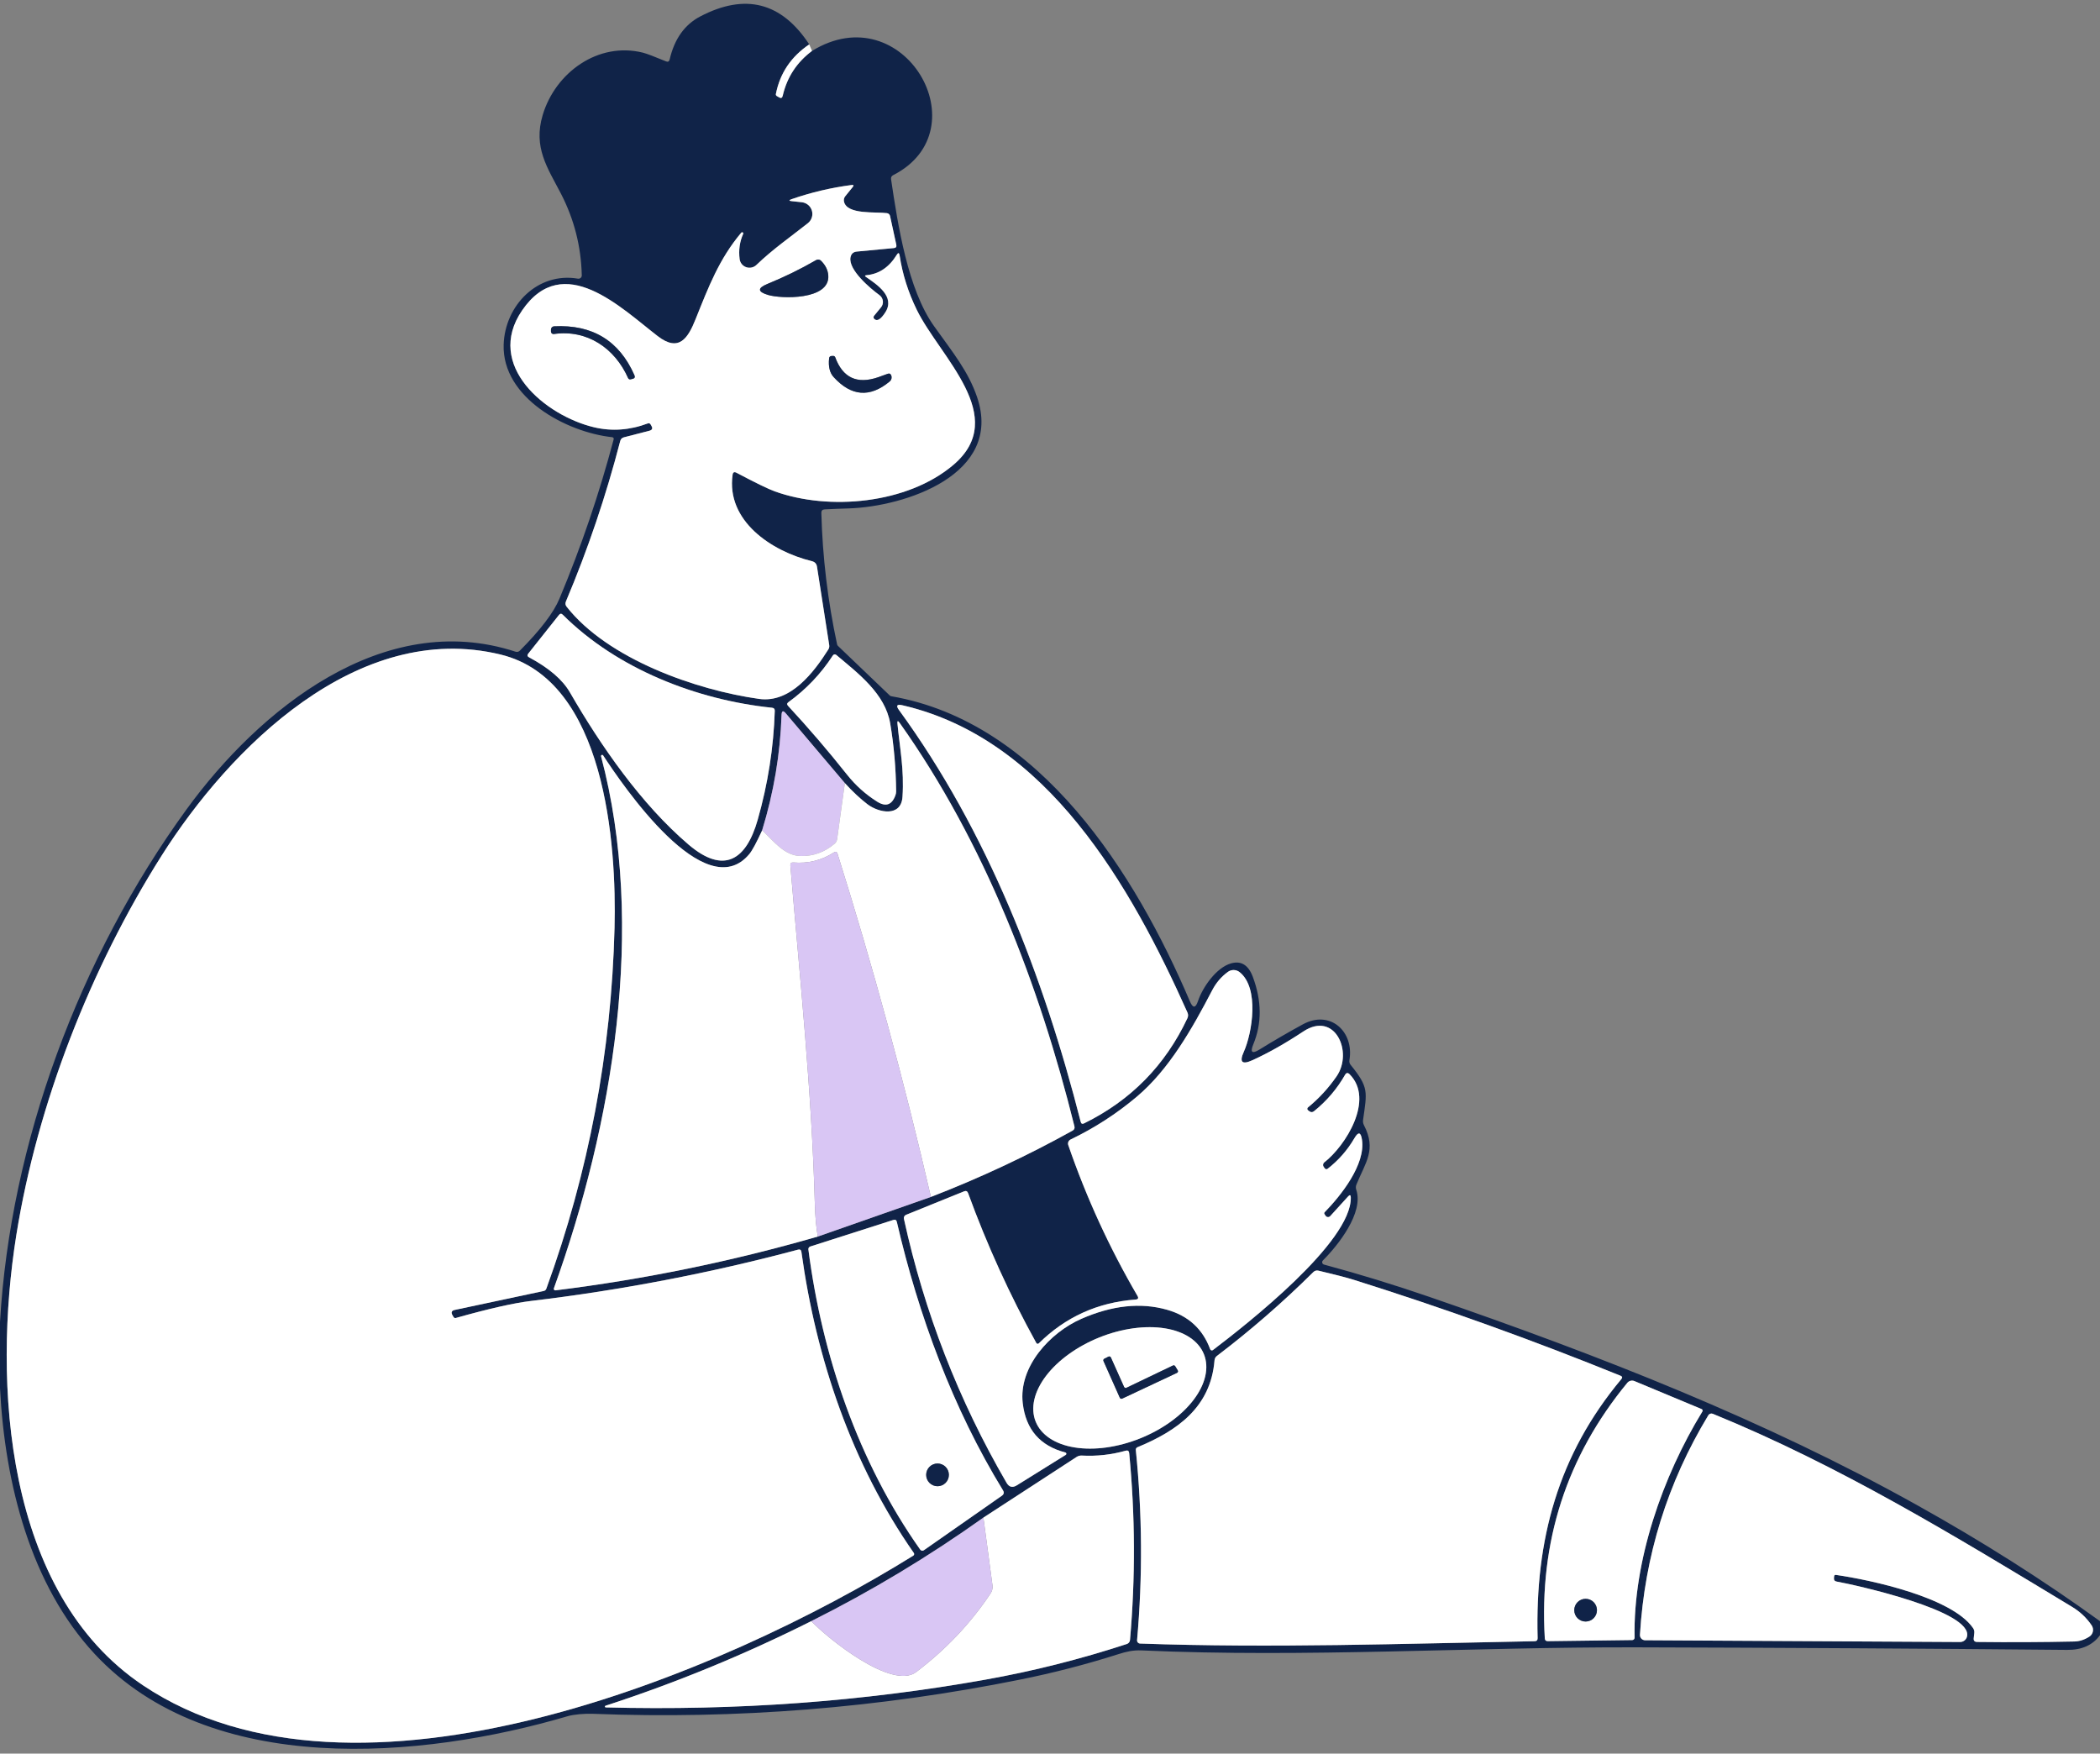 <svg width="400" height="334" viewBox="0 0 400 334" fill="none" xmlns="http://www.w3.org/2000/svg">
<rect x="0" y="0" width="400" height="334" fill="#808080" stroke="none"/>
<g clip-path="url(#clip0_1049_12114)">
<path d="M154.141 8.456C150.692 10.783 148.576 13.92 147.793 17.869C147.75 18.058 147.812 18.203 147.978 18.304L148.391 18.543C148.754 18.768 148.986 18.67 149.087 18.25C149.899 14.721 151.761 11.87 154.674 9.696C172.141 -1.044 187.033 24.75 170.13 33.359C169.812 33.525 169.678 33.786 169.728 34.141C171.022 42.87 172.913 55.12 177.913 62.12C181.598 67.272 184.435 70.739 186.109 75.63C191.141 90.424 172.283 96.5 161.663 96.837C160.149 96.88 158.616 96.942 157.065 97.022C156.645 97.043 156.438 97.264 156.446 97.685C156.67 106.12 157.67 114.467 159.446 122.728C159.467 122.841 159.524 122.944 159.609 123.022L169.467 132.456C169.546 132.535 169.644 132.587 169.75 132.609C198.217 137.511 216.326 166.478 226.652 190.739C227.217 192.065 227.728 192.047 228.185 190.685C229.065 188.043 231.674 184.304 234.457 183.5C236.384 182.942 237.772 183.783 238.62 186.022C240.344 190.616 240.38 194.909 238.728 198.902C238.091 200.446 238.482 200.779 239.902 199.902C242.547 198.264 245.304 196.663 248.174 195.098C253.391 192.261 257.957 196.511 257.033 201.902C256.967 202.25 257.047 202.562 257.272 202.837C260.783 207.152 260.38 207.956 259.63 213.326C259.587 213.667 259.641 213.989 259.793 214.293C262.228 219 260.087 221.402 258.37 225.609C258.232 225.942 258.221 226.279 258.337 226.62C259.804 230.989 254.859 237.206 251.978 240.076C251.92 240.134 251.878 240.206 251.857 240.285C251.835 240.364 251.835 240.448 251.856 240.527C251.877 240.606 251.918 240.679 251.976 240.737C252.034 240.795 252.106 240.837 252.185 240.859C258.96 242.685 265.67 244.743 272.315 247.033C304.989 258.272 336.283 270.576 365.054 286.62C377.591 293.605 389.239 300.993 400 308.783V311.456C398.601 313.348 396.518 314.279 393.75 314.25C366.395 313.996 339.04 313.833 311.685 313.761C280.293 313.685 248.772 315.761 217.413 314.348C215.815 314.283 214.511 314.587 213.054 315.054C206.888 317.018 200.63 318.638 194.283 319.913C167.435 325.319 140.33 327.489 112.967 326.424C111.38 326.359 109.293 326.533 108.087 326.891C80.467 335.022 40.054 338.717 18.022 315.011C5.848 301.902 0.935 282.652 0 264.391V251.804C1.978 217.772 15.022 182.38 35.544 154.141C49.294 135.228 72.967 115.891 98.174 124.12C98.507 124.228 98.793 124.159 99.033 123.913C102.946 119.985 105.457 116.688 106.565 114.022C110.717 104.109 114.159 93.993 116.891 83.674C116.904 83.629 116.907 83.583 116.9 83.537C116.893 83.491 116.876 83.447 116.85 83.409C116.824 83.371 116.79 83.338 116.75 83.315C116.71 83.291 116.666 83.276 116.62 83.272C107.859 82.337 95.62 75.75 95.935 65.652C96.163 58.206 102.38 51.761 110.076 53.076C110.168 53.092 110.262 53.088 110.351 53.064C110.441 53.04 110.524 52.997 110.595 52.938C110.665 52.879 110.722 52.805 110.76 52.722C110.798 52.638 110.817 52.548 110.815 52.456C110.692 46.942 109.359 41.732 106.815 36.826C104.272 31.935 101.533 28.054 103.37 21.913C105.793 13.793 113.967 7.902 122.467 10.033C123.156 10.207 124.616 10.757 126.848 11.685C127.225 11.844 127.46 11.725 127.554 11.326C128.46 7.42 130.402 4.688 133.38 3.13C141.953 -1.348 148.873 0.428 154.141 8.456ZM140.283 90.043C143.928 91.971 146.366 93.156 147.598 93.598C157.87 97.293 172.815 96.011 181.598 88.543C192.402 79.359 179.022 68 174.62 59C172.982 55.652 171.895 52.206 171.359 48.663C171.272 48.12 171.087 48.08 170.804 48.543C169.355 50.898 167.442 52.188 165.065 52.413C164.71 52.449 164.678 52.565 164.967 52.761C167.043 54.196 170.554 56.478 168.641 59.478C167.764 60.848 167.058 61.268 166.522 60.739C166.443 60.662 166.395 60.558 166.389 60.449C166.383 60.34 166.419 60.234 166.489 60.152L167.815 58.533C167.954 58.363 168.057 58.167 168.117 57.957C168.177 57.746 168.193 57.525 168.164 57.307C168.136 57.09 168.063 56.88 167.951 56.69C167.839 56.501 167.689 56.336 167.511 56.206C165.772 54.946 161.554 51.391 162 49.022C162.13 48.34 162.54 47.971 163.228 47.913L170.261 47.25C170.652 47.214 170.808 47.007 170.728 46.63L169.533 41.13C169.501 40.992 169.427 40.867 169.322 40.772C169.218 40.677 169.086 40.616 168.946 40.598C166.793 40.304 161.326 40.935 160.761 38.402C160.721 38.223 160.721 38.037 160.763 37.86C160.804 37.683 160.885 37.519 161 37.38L162.424 35.62C162.67 35.315 162.598 35.188 162.207 35.239C158.308 35.746 154.5 36.645 150.783 37.935C150.225 38.13 150.239 38.257 150.826 38.315L152.739 38.522C153.18 38.57 153.597 38.748 153.937 39.033C154.277 39.319 154.525 39.699 154.648 40.125C154.771 40.551 154.765 41.005 154.631 41.427C154.496 41.85 154.239 42.224 153.891 42.5C150.543 45.152 147.217 47.446 144.076 50.467C143.822 50.71 143.505 50.878 143.161 50.952C142.817 51.027 142.459 51.005 142.128 50.889C141.797 50.773 141.505 50.567 141.285 50.295C141.064 50.023 140.924 49.695 140.88 49.348C140.663 47.623 140.891 46.018 141.565 44.533C141.583 44.486 141.583 44.435 141.568 44.388C141.552 44.34 141.52 44.3 141.478 44.273C141.436 44.247 141.386 44.235 141.337 44.241C141.287 44.246 141.241 44.269 141.207 44.304C136.967 49.326 134.946 54.685 132.489 60.804C131.054 64.391 129.337 67.152 125.283 64.022C118.348 58.696 107.304 47.652 99.446 59.13C92.261 69.63 103.957 79.207 113.152 81.38C116.543 82.185 119.964 81.938 123.413 80.641C123.502 80.608 123.6 80.607 123.689 80.636C123.778 80.666 123.853 80.725 123.902 80.804L124.076 81.109C124.366 81.587 124.239 81.898 123.696 82.043L118.848 83.293C118.478 83.388 118.243 83.62 118.141 83.989C115.438 94.431 111.989 104.623 107.793 114.565C107.641 114.928 107.688 115.261 107.935 115.565C115.75 125.511 132.554 131.435 144.598 133.12C150.587 133.956 155.065 127.989 157.772 123.706C157.933 123.462 157.995 123.163 157.946 122.87L155.62 107.946C155.533 107.38 155.214 107.029 154.663 106.891C146.859 104.978 138.304 99.174 139.543 90.424C139.609 89.946 139.855 89.819 140.283 90.043ZM147.065 134.804C132.728 133.315 117.554 127.424 107.196 117.087C106.935 116.826 106.692 116.841 106.467 117.13L100.63 124.478C100.384 124.783 100.435 125.025 100.783 125.206C104.551 127.221 107.138 129.438 108.543 131.859C114.446 142.076 122.13 153.163 131.13 160.848C137.913 166.641 142.152 163.783 144.326 156.13C146.268 149.304 147.351 142.395 147.576 135.402C147.591 135.04 147.42 134.841 147.065 134.804ZM86.174 250.478C85.884 249.956 86.033 249.63 86.62 249.5L103.565 245.891C103.678 245.868 103.783 245.816 103.871 245.74C103.958 245.664 104.025 245.566 104.065 245.456C112.123 223.333 116.453 200.442 117.054 176.783C117.457 160.891 115.37 129.543 95.37 124.674C68.12 118.033 43.739 142.489 30.761 163.011C17.261 184.359 7.12 210.239 3.12 235.185C-1.391 263.359 0.87 303.348 27.239 321C67.739 348.12 137.489 318.978 173.957 296.304C173.998 296.279 174.035 296.245 174.063 296.205C174.091 296.165 174.111 296.12 174.121 296.072C174.131 296.025 174.132 295.975 174.122 295.927C174.112 295.879 174.093 295.834 174.065 295.793C162.25 278.88 155.457 258.804 152.652 238.456C152.601 238.065 152.384 237.92 152 238.022C135.275 242.485 118.315 245.743 101.12 247.793C97.888 248.177 93.12 249.257 86.815 251.033C86.735 251.054 86.65 251.048 86.573 251.014C86.497 250.981 86.433 250.922 86.391 250.848L86.174 250.478ZM167.054 152.674C168.721 153.732 169.891 153.326 170.565 151.456C170.651 151.226 170.696 150.98 170.696 150.728C170.645 146.257 170.268 141.949 169.565 137.804C168.609 132.13 163.5 128.283 159.272 124.728C159.226 124.691 159.172 124.664 159.115 124.649C159.058 124.634 158.999 124.631 158.94 124.64C158.882 124.649 158.826 124.671 158.777 124.703C158.727 124.735 158.685 124.777 158.652 124.826C156.377 128.333 153.551 131.304 150.174 133.739C149.884 133.949 149.862 134.185 150.109 134.446C154.022 138.67 157.757 143.025 161.315 147.511C162.946 149.569 164.859 151.29 167.054 152.674ZM226.185 192.859C215.38 168.706 199.457 140.685 171.87 134.326C170.826 134.087 170.62 134.399 171.25 135.261C188.12 158.391 198.783 185.956 205.848 213.674C205.942 214.036 206.156 214.134 206.489 213.967C215.388 209.598 221.949 202.92 226.174 193.935C226.341 193.572 226.344 193.214 226.185 192.859ZM145.174 158.141C144.094 160.496 143.275 162.011 142.717 162.685C134.326 172.728 118.62 149.587 114.88 143.88C114.852 143.838 114.809 143.807 114.76 143.793C114.711 143.779 114.659 143.782 114.612 143.803C114.565 143.824 114.527 143.86 114.505 143.906C114.482 143.952 114.477 144.005 114.489 144.054C123.109 176.533 116.728 214.228 105.5 245.391C105.483 245.436 105.478 245.485 105.485 245.533C105.492 245.58 105.511 245.625 105.541 245.663C105.57 245.701 105.609 245.731 105.653 245.75C105.697 245.769 105.746 245.777 105.793 245.772C122.707 243.677 139.37 240.261 155.783 235.522L177.315 227.978C186.685 224.348 195.678 220.138 204.293 215.348C204.627 215.167 204.746 214.891 204.652 214.522C197.978 187.63 187.5 160.413 171.37 137.696C171.029 137.217 170.888 137.268 170.946 137.848C171.391 142.554 172.25 146.565 171.902 151.772C171.652 155.652 167.391 154.837 165.217 153.174C163.826 152.109 162.395 150.768 160.924 149.152L149.685 135.88C149.17 135.272 148.899 135.366 148.87 136.163C148.623 143.576 147.391 150.902 145.174 158.141ZM216.293 247.522C209.091 248.058 202.946 250.841 197.859 255.87C197.826 255.902 197.786 255.926 197.742 255.94C197.698 255.954 197.651 255.957 197.606 255.95C197.56 255.943 197.517 255.925 197.48 255.897C197.443 255.87 197.412 255.835 197.391 255.793C192.326 246.62 187.996 237.109 184.402 227.261C184.264 226.877 184.007 226.761 183.63 226.913L172.565 231.391C172.423 231.449 172.306 231.556 172.234 231.693C172.163 231.83 172.141 231.989 172.174 232.141C176.065 249.931 182.58 266.688 191.717 282.413C192.203 283.254 192.859 283.417 193.685 282.902L203.011 277.098C203.05 277.071 203.08 277.033 203.098 276.989C203.117 276.946 203.122 276.898 203.114 276.851C203.106 276.804 203.085 276.761 203.053 276.725C203.021 276.69 202.98 276.665 202.935 276.652C198.101 275.398 195.391 272.268 194.804 267.261C194 260.293 200.033 253.804 205.946 251.206C211.822 248.627 217.261 248.043 222.261 249.456C226.333 250.601 229.083 253.112 230.511 256.989C230.529 257.039 230.559 257.084 230.597 257.12C230.636 257.156 230.682 257.183 230.733 257.197C230.784 257.212 230.838 257.215 230.89 257.205C230.942 257.195 230.991 257.173 231.033 257.141C237.554 252.185 257.446 236.587 257.293 228.087C257.279 227.58 257.105 227.514 256.772 227.891L253.38 231.62C253.322 231.685 253.249 231.736 253.168 231.769C253.086 231.802 252.998 231.815 252.91 231.807C252.823 231.8 252.738 231.772 252.663 231.727C252.588 231.681 252.525 231.618 252.478 231.543L252.283 231.239C252.203 231.109 252.217 230.989 252.326 230.88C255.435 227.696 260.13 221.793 259.424 217.076C259.207 215.605 258.725 215.511 257.978 216.793C256.652 219.069 254.949 221.011 252.87 222.62C252.831 222.649 252.787 222.67 252.74 222.683C252.693 222.695 252.645 222.698 252.597 222.692C252.55 222.686 252.505 222.671 252.464 222.647C252.423 222.624 252.387 222.592 252.359 222.554L252.141 222.261C252.091 222.197 252.054 222.123 252.033 222.045C252.011 221.966 252.005 221.884 252.016 221.804C252.026 221.723 252.052 221.645 252.092 221.574C252.132 221.503 252.186 221.441 252.25 221.391C256.293 218.25 261.859 209.435 257.065 204.609C256.725 204.268 256.435 204.308 256.196 204.728C254.659 207.409 252.692 209.714 250.293 211.641C249.996 211.88 249.696 211.884 249.391 211.652L249.141 211.456C249.101 211.428 249.068 211.39 249.045 211.346C249.022 211.302 249.01 211.253 249.009 211.202C249.008 211.152 249.018 211.102 249.039 211.056C249.06 211.009 249.092 210.968 249.13 210.935C251.203 209.246 253.022 207.272 254.587 205.011C257.793 200.359 254.261 192.489 248.261 196.456C244.768 198.761 241.525 200.591 238.533 201.946C236.569 202.837 236.029 202.301 236.913 200.337C238.522 196.75 239.924 188.174 236.109 185.152C235.79 184.902 235.399 184.764 234.995 184.758C234.59 184.752 234.195 184.879 233.87 185.12C232.623 186.033 231.634 187.192 230.902 188.598C227.098 195.902 222.685 203.717 216.489 208.924C212.67 212.141 208.478 214.848 203.913 217.043C203.724 217.135 203.575 217.294 203.495 217.488C203.415 217.682 203.409 217.899 203.478 218.098C206.928 228.105 211.322 237.681 216.663 246.826C216.909 247.254 216.786 247.485 216.293 247.522ZM191.043 283.859C181.511 268.293 174.935 250.5 170.826 232.728C170.739 232.366 170.518 232.243 170.163 232.359L154.326 237.424C154.212 237.461 154.115 237.537 154.052 237.638C153.988 237.739 153.962 237.86 153.978 237.978C156.587 258.185 163.478 278.457 175.272 295.141C175.309 295.196 175.356 295.242 175.411 295.278C175.466 295.314 175.528 295.339 175.593 295.351C175.657 295.363 175.723 295.362 175.788 295.349C175.852 295.335 175.913 295.309 175.967 295.272L190.826 284.891C191.225 284.609 191.297 284.264 191.043 283.859ZM216.652 275.652C216.552 275.692 216.467 275.765 216.412 275.859C216.357 275.954 216.335 276.064 216.348 276.174C217.58 288.246 217.659 300.319 216.587 312.391C216.579 312.472 216.589 312.554 216.614 312.632C216.639 312.709 216.68 312.781 216.734 312.842C216.788 312.903 216.854 312.952 216.928 312.987C217.002 313.022 217.082 313.041 217.163 313.043C242.217 313.935 267.239 313.065 292.315 312.598C292.699 312.591 292.888 312.395 292.88 312.011C292.37 293.283 296.804 277.076 308.826 262.674C309.065 262.391 309.014 262.177 308.674 262.033C291.993 255.264 275.076 249.181 257.924 243.783C256.482 243.333 254.225 242.746 251.152 242.022C250.761 241.928 250.424 242.022 250.141 242.304C244.38 248.022 238.268 253.337 231.804 258.25C231.522 258.467 231.366 258.754 231.337 259.109C230.609 268.043 224.261 272.5 216.652 275.652ZM229.32 257.938C228.814 256.673 227.899 255.587 226.626 254.741C225.354 253.895 223.749 253.306 221.903 253.007C220.057 252.708 218.007 252.706 215.869 253C213.731 253.293 211.547 253.878 209.443 254.72C207.338 255.562 205.354 256.644 203.603 257.906C201.852 259.167 200.369 260.583 199.238 262.072C198.107 263.562 197.351 265.095 197.013 266.585C196.675 268.076 196.761 269.494 197.267 270.758C197.773 272.022 198.688 273.108 199.961 273.954C201.233 274.8 202.838 275.39 204.684 275.688C206.53 275.987 208.58 275.99 210.718 275.696C212.856 275.402 215.04 274.818 217.144 273.976C219.249 273.134 221.233 272.051 222.984 270.79C224.735 269.528 226.218 268.112 227.349 266.623C228.48 265.134 229.236 263.6 229.574 262.11C229.912 260.62 229.826 259.202 229.32 257.938ZM324.109 268.38L311.304 263.043C311.071 262.95 310.814 262.933 310.571 262.995C310.328 263.058 310.113 263.197 309.957 263.391C298.384 277.449 293.149 293.678 294.25 312.076C294.272 312.417 294.457 312.587 294.804 312.587L310.902 312.38C310.962 312.379 311.021 312.366 311.076 312.342C311.131 312.317 311.18 312.282 311.222 312.239C311.263 312.196 311.296 312.145 311.317 312.089C311.339 312.033 311.349 311.973 311.348 311.913C311.065 297.326 316.674 281.217 324.261 268.848C324.287 268.808 324.303 268.764 324.31 268.717C324.316 268.67 324.311 268.622 324.297 268.578C324.282 268.533 324.258 268.492 324.225 268.458C324.193 268.423 324.153 268.397 324.109 268.38ZM349.359 300.228C349.388 300.025 349.504 299.938 349.707 299.967C356.413 300.935 371.761 304.25 375.815 310.087C376.011 310.367 376.097 310.708 376.054 311.043L375.946 312.011C375.888 312.489 376.101 312.732 376.587 312.739C382.761 312.812 388.935 312.783 395.109 312.652C396.094 312.63 397.051 312.319 397.978 311.717C398.148 311.607 398.295 311.465 398.409 311.297C398.523 311.13 398.603 310.942 398.643 310.744C398.684 310.545 398.684 310.341 398.645 310.142C398.605 309.943 398.526 309.755 398.413 309.587C397.442 308.145 396.192 306.964 394.663 306.043C372.37 292.565 350.435 279.152 326.25 269.283C326.095 269.219 325.923 269.213 325.765 269.265C325.608 269.316 325.475 269.423 325.391 269.565C317.623 282.398 313.283 296.33 312.37 311.359C312.361 311.493 312.379 311.628 312.424 311.755C312.469 311.882 312.54 311.998 312.631 312.097C312.723 312.195 312.834 312.274 312.957 312.329C313.08 312.383 313.213 312.412 313.348 312.413L373.337 312.75C373.64 312.752 373.936 312.653 374.176 312.468C374.416 312.282 374.588 312.022 374.663 311.728C375.913 306.837 353.141 301.815 349.848 301.239C349.457 301.174 349.283 300.942 349.326 300.543L349.359 300.228ZM187.315 289.054C176.873 296.489 165.946 303.062 154.533 308.772C141.808 315.156 128.739 320.529 115.326 324.891C115.291 324.904 115.262 324.929 115.243 324.96C115.224 324.992 115.217 325.03 115.222 325.066C115.227 325.103 115.244 325.137 115.271 325.162C115.298 325.188 115.333 325.203 115.37 325.206C140.275 325.851 164.391 324.087 187.717 319.913C196.783 318.297 205.754 316.036 214.63 313.13C214.794 313.079 214.939 312.98 215.047 312.845C215.156 312.709 215.222 312.544 215.239 312.37C216.283 300.507 216.232 288.645 215.087 276.783C215.043 276.348 214.815 276.192 214.402 276.315C211.67 277.083 208.895 277.391 206.076 277.239C205.707 277.217 205.366 277.308 205.054 277.511L187.315 289.054Z" fill="#102348"/>
<path d="M154.141 8.457L154.673 9.696C151.76 11.87 149.898 14.721 149.086 18.25C148.985 18.67 148.753 18.768 148.391 18.544L147.978 18.304C147.811 18.203 147.749 18.058 147.793 17.87C148.575 13.92 150.691 10.783 154.141 8.457Z" fill="white"/>
<path d="M139.543 90.424C138.304 99.174 146.858 104.978 154.663 106.891C155.213 107.029 155.532 107.38 155.619 107.946L157.945 122.87C157.995 123.163 157.932 123.462 157.771 123.707C155.065 127.989 150.587 133.957 144.598 133.12C132.554 131.435 115.75 125.511 107.935 115.565C107.688 115.261 107.641 114.928 107.793 114.565C111.989 104.623 115.438 94.431 118.141 83.989C118.242 83.62 118.478 83.388 118.848 83.293L123.695 82.043C124.239 81.899 124.366 81.587 124.076 81.109L123.902 80.804C123.853 80.725 123.778 80.666 123.689 80.636C123.6 80.607 123.502 80.609 123.413 80.641C119.964 81.938 116.543 82.185 113.152 81.38C103.956 79.207 92.261 69.63 99.445 59.13C107.304 47.652 118.348 58.696 125.282 64.022C129.337 67.152 131.054 64.391 132.489 60.804C134.945 54.685 136.967 49.326 141.206 44.304C141.241 44.269 141.287 44.246 141.337 44.241C141.386 44.235 141.436 44.247 141.478 44.273C141.52 44.3 141.551 44.34 141.567 44.388C141.583 44.435 141.582 44.486 141.565 44.533C140.891 46.018 140.663 47.623 140.88 49.348C140.924 49.695 141.064 50.023 141.284 50.295C141.505 50.567 141.797 50.773 142.128 50.889C142.459 51.005 142.817 51.027 143.16 50.952C143.504 50.878 143.821 50.71 144.076 50.467C147.217 47.446 150.543 45.152 153.891 42.5C154.238 42.224 154.496 41.85 154.63 41.428C154.765 41.005 154.771 40.551 154.648 40.125C154.524 39.699 154.277 39.319 153.937 39.033C153.597 38.748 153.18 38.57 152.739 38.522L150.826 38.315C150.239 38.257 150.224 38.13 150.782 37.935C154.5 36.645 158.308 35.746 162.206 35.239C162.598 35.188 162.67 35.315 162.424 35.62L161 37.38C160.885 37.519 160.804 37.683 160.762 37.86C160.721 38.037 160.72 38.223 160.761 38.402C161.326 40.935 166.793 40.304 168.945 40.598C169.086 40.616 169.217 40.677 169.322 40.772C169.427 40.867 169.5 40.992 169.532 41.13L170.728 46.63C170.808 47.007 170.652 47.214 170.261 47.25L163.228 47.913C162.54 47.971 162.13 48.341 162 49.022C161.554 51.391 165.771 54.946 167.511 56.206C167.689 56.337 167.838 56.501 167.951 56.69C168.063 56.88 168.136 57.09 168.164 57.307C168.193 57.525 168.176 57.746 168.116 57.957C168.056 58.167 167.954 58.363 167.815 58.533L166.489 60.152C166.419 60.234 166.383 60.34 166.389 60.449C166.395 60.558 166.442 60.662 166.521 60.739C167.058 61.268 167.764 60.848 168.641 59.478C170.554 56.478 167.043 54.196 164.967 52.761C164.677 52.565 164.71 52.449 165.065 52.413C167.442 52.188 169.355 50.899 170.804 48.544C171.087 48.08 171.271 48.12 171.358 48.663C171.895 52.206 172.982 55.652 174.619 59C179.021 68 192.402 79.359 181.598 88.543C172.815 96.011 157.869 97.293 147.598 93.598C146.366 93.156 143.927 91.971 140.282 90.043C139.855 89.819 139.608 89.946 139.543 90.424ZM155.467 49.533C152.348 51.326 149.467 52.728 146.163 54.087C144.264 54.87 144.293 55.562 146.25 56.163C148.782 56.946 158.054 57.174 157.771 52.511C157.706 51.453 157.239 50.5 156.369 49.652C156.254 49.537 156.103 49.463 155.94 49.442C155.778 49.42 155.611 49.452 155.467 49.533ZM105.5 63.62C111.848 62.706 117.13 66.348 119.641 72.022C119.682 72.108 119.75 72.178 119.833 72.22C119.916 72.261 120.01 72.272 120.098 72.25L120.478 72.163C120.884 72.076 121.003 71.841 120.837 71.457C117.938 64.884 112.837 61.783 105.532 62.152C105.372 62.161 105.221 62.231 105.111 62.349C105.002 62.466 104.942 62.622 104.945 62.783V63.152C104.946 63.221 104.962 63.289 104.991 63.351C105.02 63.413 105.063 63.469 105.115 63.513C105.168 63.557 105.23 63.59 105.296 63.608C105.362 63.627 105.432 63.63 105.5 63.62ZM167.25 71.859C163.242 73.228 160.521 71.957 159.087 68.043C159.059 67.968 159.007 67.903 158.939 67.858C158.871 67.813 158.789 67.79 158.706 67.793C158.612 67.801 158.514 67.804 158.413 67.804C158.116 67.812 157.953 67.964 157.924 68.261C157.757 69.819 158.043 71.004 158.782 71.815C162.137 75.504 165.695 75.786 169.456 72.663C169.71 72.453 169.833 72.181 169.826 71.848C169.826 71.725 169.8 71.605 169.75 71.489C169.627 71.177 169.406 71.08 169.087 71.196C168.471 71.427 167.858 71.649 167.25 71.859Z" fill="white"/>
<path d="M146.162 54.087C149.467 52.728 152.347 51.326 155.467 49.533C155.611 49.452 155.777 49.42 155.94 49.442C156.103 49.463 156.253 49.537 156.369 49.652C157.238 50.5 157.706 51.453 157.771 52.511C158.054 57.174 148.782 56.946 146.249 56.163C144.293 55.562 144.264 54.87 146.162 54.087Z" fill="#102348"/>
<path d="M119.643 72.022C117.132 66.348 111.85 62.706 105.502 63.62C105.434 63.63 105.364 63.627 105.298 63.608C105.232 63.59 105.17 63.557 105.117 63.513C105.065 63.469 105.022 63.413 104.993 63.351C104.964 63.289 104.948 63.221 104.947 63.152V62.783C104.944 62.622 105.004 62.466 105.113 62.349C105.223 62.231 105.374 62.161 105.534 62.152C112.839 61.783 117.94 64.884 120.839 71.457C121.005 71.841 120.886 72.076 120.48 72.163L120.1 72.25C120.012 72.272 119.918 72.261 119.835 72.22C119.752 72.178 119.684 72.108 119.643 72.022Z" fill="#102348"/>
<path d="M167.251 71.859C167.86 71.649 168.472 71.428 169.088 71.196C169.407 71.08 169.628 71.178 169.751 71.489C169.802 71.605 169.827 71.725 169.827 71.848C169.834 72.181 169.711 72.453 169.458 72.663C165.697 75.786 162.139 75.504 158.784 71.815C158.044 71.004 157.758 69.819 157.925 68.261C157.954 67.964 158.117 67.812 158.414 67.804C158.515 67.804 158.613 67.801 158.708 67.793C158.79 67.79 158.872 67.813 158.94 67.858C159.009 67.903 159.06 67.968 159.088 68.043C160.523 71.957 163.244 73.228 167.251 71.859Z" fill="#102348"/>
<path d="M107.197 117.087C117.556 127.424 132.73 133.315 147.067 134.804C147.422 134.841 147.592 135.04 147.577 135.402C147.353 142.395 146.269 149.304 144.327 156.13C142.153 163.783 137.914 166.641 131.132 160.848C122.132 153.163 114.447 142.076 108.545 131.859C107.139 129.438 104.552 127.221 100.784 125.207C100.436 125.025 100.385 124.783 100.632 124.478L106.469 117.13C106.693 116.841 106.936 116.826 107.197 117.087Z" fill="white"/>
<path d="M86.172 250.478L86.39 250.848C86.431 250.922 86.495 250.981 86.572 251.014C86.649 251.048 86.734 251.054 86.814 251.033C93.118 249.257 97.886 248.178 101.118 247.793C118.314 245.743 135.274 242.485 151.998 238.022C152.383 237.92 152.6 238.065 152.651 238.457C155.455 258.804 162.248 278.88 174.064 295.793C174.092 295.834 174.111 295.879 174.121 295.927C174.13 295.975 174.13 296.025 174.12 296.072C174.11 296.12 174.09 296.165 174.061 296.205C174.033 296.245 173.997 296.279 173.955 296.304C137.488 318.978 67.738 348.12 27.238 321C0.868 303.348 -1.393 263.359 3.118 235.185C7.118 210.239 17.259 184.359 30.759 163.011C43.738 142.489 68.118 118.033 95.368 124.674C115.368 129.543 117.455 160.891 117.053 176.783C116.451 200.442 112.122 223.333 104.064 245.457C104.024 245.566 103.957 245.664 103.869 245.74C103.782 245.816 103.677 245.868 103.564 245.891L86.618 249.5C86.031 249.63 85.883 249.957 86.172 250.478Z" fill="white"/>
<path d="M167.053 152.674C164.857 151.29 162.944 149.569 161.314 147.511C157.756 143.025 154.02 138.67 150.107 134.446C149.861 134.185 149.883 133.949 150.173 133.739C153.549 131.304 156.375 128.333 158.651 124.826C158.683 124.777 158.726 124.735 158.775 124.703C158.825 124.671 158.881 124.649 158.939 124.64C158.997 124.631 159.057 124.634 159.114 124.649C159.171 124.664 159.224 124.691 159.27 124.728C163.499 128.283 168.607 132.13 169.564 137.804C170.267 141.949 170.644 146.257 170.694 150.728C170.694 150.98 170.65 151.227 170.564 151.457C169.89 153.326 168.72 153.732 167.053 152.674Z" fill="white"/>
<path d="M171.87 134.326C199.457 140.685 215.381 168.707 226.185 192.859C226.345 193.214 226.341 193.573 226.175 193.935C221.95 202.92 215.388 209.598 206.49 213.967C206.156 214.134 205.943 214.036 205.849 213.674C198.783 185.957 188.12 158.391 171.251 135.261C170.62 134.399 170.827 134.087 171.87 134.326Z" fill="white"/>
<path d="M160.924 149.152L159.456 159.804C159.406 160.174 159.239 160.478 158.956 160.717C157.051 162.326 154.895 163.101 152.489 163.043C149.391 162.978 147.326 160.174 145.174 158.141C147.391 150.902 148.623 143.576 148.869 136.163C148.898 135.366 149.17 135.272 149.685 135.88L160.924 149.152Z" fill="#D9C6F4"/>
<path d="M177.316 227.978C172.236 205.949 166.308 184.163 159.533 162.62C159.41 162.228 159.174 162.145 158.827 162.37C156.493 163.87 153.924 164.504 151.12 164.272C150.707 164.236 150.515 164.428 150.544 164.848C152.359 186.326 154.609 207.652 155.207 229.228C155.287 231.895 155.479 233.993 155.783 235.522C139.37 240.261 122.707 243.678 105.794 245.772C105.746 245.777 105.698 245.769 105.654 245.75C105.609 245.731 105.571 245.701 105.541 245.663C105.512 245.625 105.493 245.58 105.486 245.533C105.478 245.485 105.484 245.436 105.5 245.391C116.729 214.228 123.109 176.533 114.49 144.054C114.477 144.005 114.483 143.952 114.505 143.907C114.528 143.861 114.566 143.824 114.612 143.803C114.659 143.782 114.711 143.779 114.761 143.793C114.81 143.807 114.852 143.838 114.881 143.881C118.62 149.587 134.327 172.728 142.718 162.685C143.276 162.011 144.095 160.496 145.174 158.141C147.327 160.174 149.392 162.978 152.49 163.044C154.895 163.102 157.051 162.326 158.957 160.718C159.24 160.478 159.406 160.174 159.457 159.804L160.924 149.152C162.395 150.768 163.827 152.109 165.218 153.174C167.392 154.837 171.653 155.652 171.903 151.772C172.25 146.565 171.392 142.554 170.946 137.848C170.888 137.268 171.029 137.217 171.37 137.696C187.5 160.413 197.979 187.631 204.653 214.522C204.747 214.891 204.627 215.167 204.294 215.348C195.678 220.138 186.685 224.348 177.316 227.978Z" fill="white"/>
<path d="M177.316 227.978L155.783 235.522C155.479 233.993 155.287 231.895 155.207 229.228C154.609 207.652 152.359 186.326 150.544 164.848C150.515 164.428 150.707 164.236 151.12 164.272C153.924 164.504 156.493 163.87 158.826 162.37C159.174 162.145 159.41 162.228 159.533 162.62C166.308 184.163 172.236 205.949 177.316 227.978Z" fill="#D9C6F4"/>
<path d="M216.664 246.826C211.324 237.681 206.929 228.105 203.479 218.098C203.41 217.899 203.416 217.682 203.497 217.488C203.577 217.294 203.725 217.136 203.914 217.043C208.479 214.848 212.671 212.141 216.49 208.924C222.686 203.717 227.099 195.902 230.903 188.598C231.635 187.192 232.624 186.033 233.871 185.12C234.196 184.879 234.591 184.752 234.996 184.758C235.4 184.764 235.792 184.902 236.11 185.152C239.925 188.174 238.523 196.75 236.914 200.337C236.03 202.301 236.57 202.837 238.534 201.946C241.527 200.591 244.769 198.761 248.262 196.456C254.262 192.489 257.795 200.359 254.588 205.011C253.023 207.272 251.204 209.246 249.132 210.935C249.093 210.968 249.062 211.009 249.04 211.056C249.019 211.102 249.009 211.152 249.01 211.202C249.011 211.253 249.024 211.302 249.047 211.346C249.069 211.39 249.102 211.428 249.142 211.456L249.392 211.652C249.697 211.884 249.998 211.88 250.295 211.641C252.693 209.714 254.661 207.409 256.197 204.728C256.436 204.308 256.726 204.268 257.066 204.609C261.86 209.435 256.295 218.25 252.251 221.391C252.187 221.441 252.133 221.503 252.093 221.574C252.053 221.645 252.027 221.723 252.017 221.804C252.007 221.884 252.013 221.966 252.034 222.045C252.056 222.123 252.093 222.197 252.142 222.261L252.36 222.554C252.388 222.592 252.424 222.624 252.465 222.647C252.506 222.671 252.551 222.686 252.599 222.692C252.646 222.698 252.695 222.695 252.741 222.683C252.788 222.67 252.832 222.649 252.871 222.62C254.95 221.011 256.653 219.069 257.979 216.793C258.726 215.511 259.208 215.605 259.425 217.076C260.132 221.793 255.436 227.696 252.327 230.88C252.219 230.989 252.204 231.109 252.284 231.239L252.479 231.543C252.526 231.618 252.589 231.681 252.664 231.727C252.739 231.772 252.824 231.8 252.911 231.807C252.999 231.815 253.087 231.802 253.169 231.769C253.25 231.736 253.323 231.685 253.382 231.62L256.773 227.891C257.106 227.514 257.28 227.58 257.295 228.087C257.447 236.587 237.556 252.185 231.034 257.141C230.992 257.173 230.943 257.195 230.891 257.205C230.839 257.215 230.785 257.212 230.734 257.197C230.684 257.183 230.637 257.156 230.598 257.12C230.56 257.084 230.53 257.039 230.512 256.989C229.085 253.112 226.335 250.601 222.262 249.456C217.262 248.043 211.824 248.627 205.947 251.206C200.034 253.804 194.001 260.293 194.806 267.261C195.392 272.268 198.103 275.399 202.936 276.652C202.982 276.665 203.023 276.69 203.054 276.726C203.086 276.761 203.107 276.804 203.115 276.851C203.123 276.898 203.118 276.946 203.099 276.989C203.081 277.033 203.051 277.071 203.012 277.098L193.686 282.902C192.86 283.417 192.204 283.254 191.719 282.413C182.581 266.688 176.066 249.931 172.175 232.141C172.142 231.989 172.164 231.83 172.235 231.693C172.307 231.556 172.424 231.449 172.566 231.391L183.632 226.913C184.008 226.761 184.266 226.877 184.403 227.261C187.998 237.109 192.327 246.62 197.392 255.793C197.413 255.835 197.444 255.87 197.481 255.897C197.518 255.925 197.561 255.943 197.607 255.95C197.652 255.957 197.699 255.954 197.743 255.94C197.787 255.926 197.827 255.902 197.86 255.87C202.947 250.841 209.092 248.058 216.295 247.522C216.787 247.485 216.911 247.254 216.664 246.826Z" fill="white"/>
<path d="M170.827 232.728C174.936 250.5 181.512 268.293 191.044 283.859C191.298 284.264 191.226 284.609 190.827 284.891L175.968 295.272C175.914 295.309 175.853 295.335 175.789 295.349C175.724 295.362 175.658 295.363 175.594 295.351C175.529 295.339 175.467 295.314 175.412 295.278C175.357 295.242 175.31 295.196 175.273 295.141C163.479 278.457 156.588 258.185 153.979 237.978C153.963 237.86 153.989 237.739 154.053 237.638C154.116 237.537 154.213 237.461 154.327 237.424L170.164 232.359C170.519 232.243 170.74 232.366 170.827 232.728ZM180.74 280.913C180.74 280.339 180.512 279.789 180.107 279.384C179.701 278.978 179.151 278.75 178.577 278.75C178.003 278.75 177.453 278.978 177.048 279.384C176.642 279.789 176.414 280.339 176.414 280.913C176.414 281.487 176.642 282.037 177.048 282.443C177.453 282.848 178.003 283.076 178.577 283.076C179.151 283.076 179.701 282.848 180.107 282.443C180.512 282.037 180.74 281.487 180.74 280.913Z" fill="white"/>
<path d="M216.652 275.652C224.261 272.5 230.608 268.044 231.337 259.109C231.366 258.754 231.521 258.467 231.804 258.25C238.268 253.337 244.38 248.022 250.141 242.304C250.424 242.022 250.761 241.928 251.152 242.022C254.224 242.746 256.482 243.333 257.924 243.783C275.076 249.181 291.992 255.265 308.674 262.033C309.014 262.178 309.065 262.391 308.826 262.674C296.804 277.076 292.369 293.283 292.88 312.011C292.887 312.395 292.699 312.591 292.315 312.598C267.239 313.065 242.217 313.935 217.163 313.043C217.081 313.041 217.001 313.022 216.927 312.987C216.854 312.952 216.788 312.903 216.734 312.842C216.68 312.781 216.639 312.709 216.614 312.632C216.588 312.554 216.579 312.473 216.587 312.391C217.659 300.319 217.579 288.246 216.347 276.174C216.334 276.064 216.357 275.954 216.412 275.859C216.467 275.765 216.551 275.692 216.652 275.652Z" fill="white"/>
<path d="M229.32 257.938C229.825 259.202 229.912 260.62 229.573 262.11C229.235 263.6 228.479 265.134 227.349 266.623C226.218 268.112 224.735 269.528 222.984 270.79C221.233 272.051 219.249 273.134 217.144 273.976C215.039 274.818 212.856 275.402 210.718 275.696C208.58 275.99 206.53 275.987 204.684 275.688C202.838 275.39 201.233 274.8 199.96 273.954C198.688 273.108 197.772 272.022 197.267 270.758C196.761 269.493 196.675 268.076 197.013 266.585C197.351 265.095 198.107 263.562 199.238 262.072C200.368 260.583 201.852 259.167 203.602 257.906C205.353 256.644 207.338 255.561 209.442 254.72C211.547 253.878 213.731 253.293 215.869 253C218.007 252.706 220.057 252.708 221.903 253.007C223.749 253.306 225.354 253.895 226.626 254.741C227.899 255.587 228.814 256.673 229.32 257.938ZM214.565 264.326C214.524 264.346 214.48 264.358 214.435 264.36C214.39 264.363 214.345 264.357 214.302 264.341C214.26 264.326 214.22 264.302 214.187 264.272C214.154 264.241 214.127 264.204 214.108 264.163L211.598 258.554C211.579 258.513 211.552 258.476 211.519 258.445C211.486 258.415 211.447 258.391 211.404 258.376C211.361 258.361 211.316 258.354 211.271 258.357C211.226 258.359 211.182 258.371 211.141 258.391L210.348 258.793C210.27 258.831 210.21 258.897 210.179 258.978C210.149 259.059 210.151 259.149 210.185 259.228L213.293 266.217C213.311 266.259 213.337 266.298 213.37 266.329C213.403 266.361 213.441 266.386 213.484 266.402C213.527 266.418 213.572 266.426 213.618 266.424C213.664 266.422 213.709 266.411 213.75 266.391L224.185 261.489C224.228 261.469 224.267 261.439 224.299 261.403C224.33 261.366 224.353 261.323 224.367 261.277C224.38 261.23 224.383 261.182 224.376 261.134C224.369 261.086 224.352 261.04 224.326 261L223.848 260.217C223.804 260.145 223.736 260.092 223.655 260.068C223.575 260.044 223.488 260.051 223.413 260.087L214.565 264.326Z" fill="white"/>
<path d="M214.565 264.326L223.413 260.087C223.489 260.051 223.575 260.044 223.656 260.068C223.736 260.092 223.805 260.145 223.848 260.217L224.326 261C224.353 261.041 224.37 261.086 224.377 261.134C224.384 261.182 224.381 261.23 224.367 261.277C224.354 261.323 224.331 261.366 224.299 261.403C224.268 261.439 224.229 261.469 224.185 261.489L213.75 266.391C213.709 266.411 213.664 266.422 213.619 266.424C213.573 266.426 213.527 266.419 213.485 266.402C213.442 266.386 213.403 266.361 213.37 266.329C213.337 266.298 213.311 266.26 213.294 266.217L210.185 259.228C210.151 259.149 210.149 259.059 210.18 258.978C210.21 258.897 210.27 258.831 210.348 258.793L211.142 258.391C211.182 258.371 211.226 258.36 211.271 258.357C211.317 258.354 211.362 258.361 211.404 258.376C211.447 258.391 211.486 258.415 211.519 258.445C211.553 258.476 211.579 258.513 211.598 258.554L214.109 264.163C214.128 264.204 214.154 264.241 214.188 264.272C214.221 264.303 214.26 264.326 214.303 264.341C214.345 264.357 214.39 264.363 214.436 264.361C214.481 264.358 214.525 264.346 214.565 264.326Z" fill="#102348"/>
<path d="M311.305 263.043L324.11 268.38C324.154 268.397 324.194 268.423 324.226 268.458C324.259 268.492 324.283 268.533 324.298 268.578C324.312 268.622 324.317 268.67 324.311 268.717C324.304 268.764 324.288 268.808 324.262 268.848C316.675 281.217 311.066 297.326 311.349 311.913C311.35 311.973 311.34 312.033 311.318 312.089C311.297 312.145 311.264 312.196 311.223 312.239C311.181 312.282 311.132 312.317 311.077 312.342C311.022 312.366 310.963 312.379 310.903 312.38L294.805 312.587C294.458 312.587 294.273 312.417 294.251 312.076C293.15 293.678 298.385 277.449 309.958 263.391C310.114 263.197 310.329 263.058 310.572 262.995C310.815 262.933 311.072 262.95 311.305 263.043ZM304.186 306.685C304.186 306.111 303.958 305.561 303.552 305.155C303.147 304.75 302.596 304.522 302.023 304.522C301.449 304.522 300.899 304.75 300.493 305.155C300.088 305.561 299.86 306.111 299.86 306.685C299.86 307.258 300.088 307.809 300.493 308.214C300.899 308.62 301.449 308.848 302.023 308.848C302.596 308.848 303.147 308.62 303.552 308.214C303.958 307.809 304.186 307.258 304.186 306.685Z" fill="white"/>
<path d="M349.36 300.228L349.328 300.544C349.284 300.942 349.458 301.174 349.85 301.239C353.143 301.815 375.915 306.837 374.665 311.728C374.59 312.022 374.418 312.283 374.178 312.468C373.937 312.653 373.642 312.752 373.339 312.75L313.35 312.413C313.215 312.412 313.082 312.383 312.959 312.329C312.836 312.275 312.725 312.196 312.633 312.097C312.542 311.998 312.471 311.882 312.426 311.755C312.381 311.628 312.362 311.493 312.371 311.359C313.284 296.33 317.625 282.399 325.393 269.565C325.477 269.423 325.609 269.317 325.767 269.265C325.925 269.213 326.097 269.219 326.252 269.283C350.437 279.152 372.371 292.565 394.665 306.044C396.194 306.964 397.444 308.145 398.415 309.587C398.528 309.755 398.607 309.944 398.647 310.142C398.686 310.341 398.686 310.545 398.645 310.744C398.605 310.942 398.525 311.13 398.411 311.298C398.297 311.465 398.15 311.608 397.98 311.718C397.052 312.319 396.096 312.631 395.11 312.652C388.937 312.783 382.763 312.812 376.589 312.739C376.103 312.732 375.889 312.489 375.947 312.011L376.056 311.044C376.098 310.708 376.013 310.367 375.817 310.087C371.763 304.25 356.415 300.935 349.708 299.968C349.505 299.939 349.389 300.026 349.36 300.228Z" fill="white"/>
<path d="M154.531 308.772C157.607 312.033 169.901 321.956 174.499 318.478C180.165 314.188 184.897 309.188 188.694 303.478C188.989 303.029 189.112 302.485 189.042 301.946L187.314 289.054L205.053 277.511C205.365 277.308 205.705 277.217 206.075 277.239C208.894 277.391 211.669 277.083 214.401 276.315C214.814 276.192 215.042 276.348 215.086 276.783C216.231 288.645 216.281 300.507 215.238 312.37C215.221 312.544 215.154 312.709 215.046 312.845C214.938 312.98 214.793 313.079 214.629 313.13C205.752 316.036 196.781 318.297 187.716 319.913C164.39 324.087 140.274 325.851 115.368 325.206C115.331 325.203 115.297 325.188 115.27 325.162C115.243 325.137 115.225 325.103 115.22 325.066C115.215 325.03 115.223 324.992 115.242 324.96C115.261 324.929 115.29 324.904 115.325 324.891C128.738 320.529 141.807 315.156 154.531 308.772Z" fill="white"/>
<path d="M178.577 283.076C179.772 283.076 180.74 282.108 180.74 280.913C180.74 279.718 179.772 278.75 178.577 278.75C177.382 278.75 176.414 279.718 176.414 280.913C176.414 282.108 177.382 283.076 178.577 283.076Z" fill="#102348"/>
<path d="M187.316 289.054L189.044 301.946C189.114 302.485 188.991 303.029 188.696 303.478C184.899 309.188 180.167 314.188 174.501 318.478C169.903 321.957 157.609 312.033 154.533 308.772C165.946 303.062 176.874 296.489 187.316 289.054Z" fill="#D9C6F4"/>
<path d="M302.02 308.848C303.215 308.848 304.184 307.879 304.184 306.685C304.184 305.49 303.215 304.522 302.02 304.522C300.826 304.522 299.857 305.49 299.857 306.685C299.857 307.879 300.826 308.848 302.02 308.848Z" fill="#102348"/>
</g>
<defs>
<clipPath id="clip0_1049_12114">
<rect width="400" height="332.609" fill="white" transform="translate(0 0.696)"/>
</clipPath>
</defs>
</svg>

